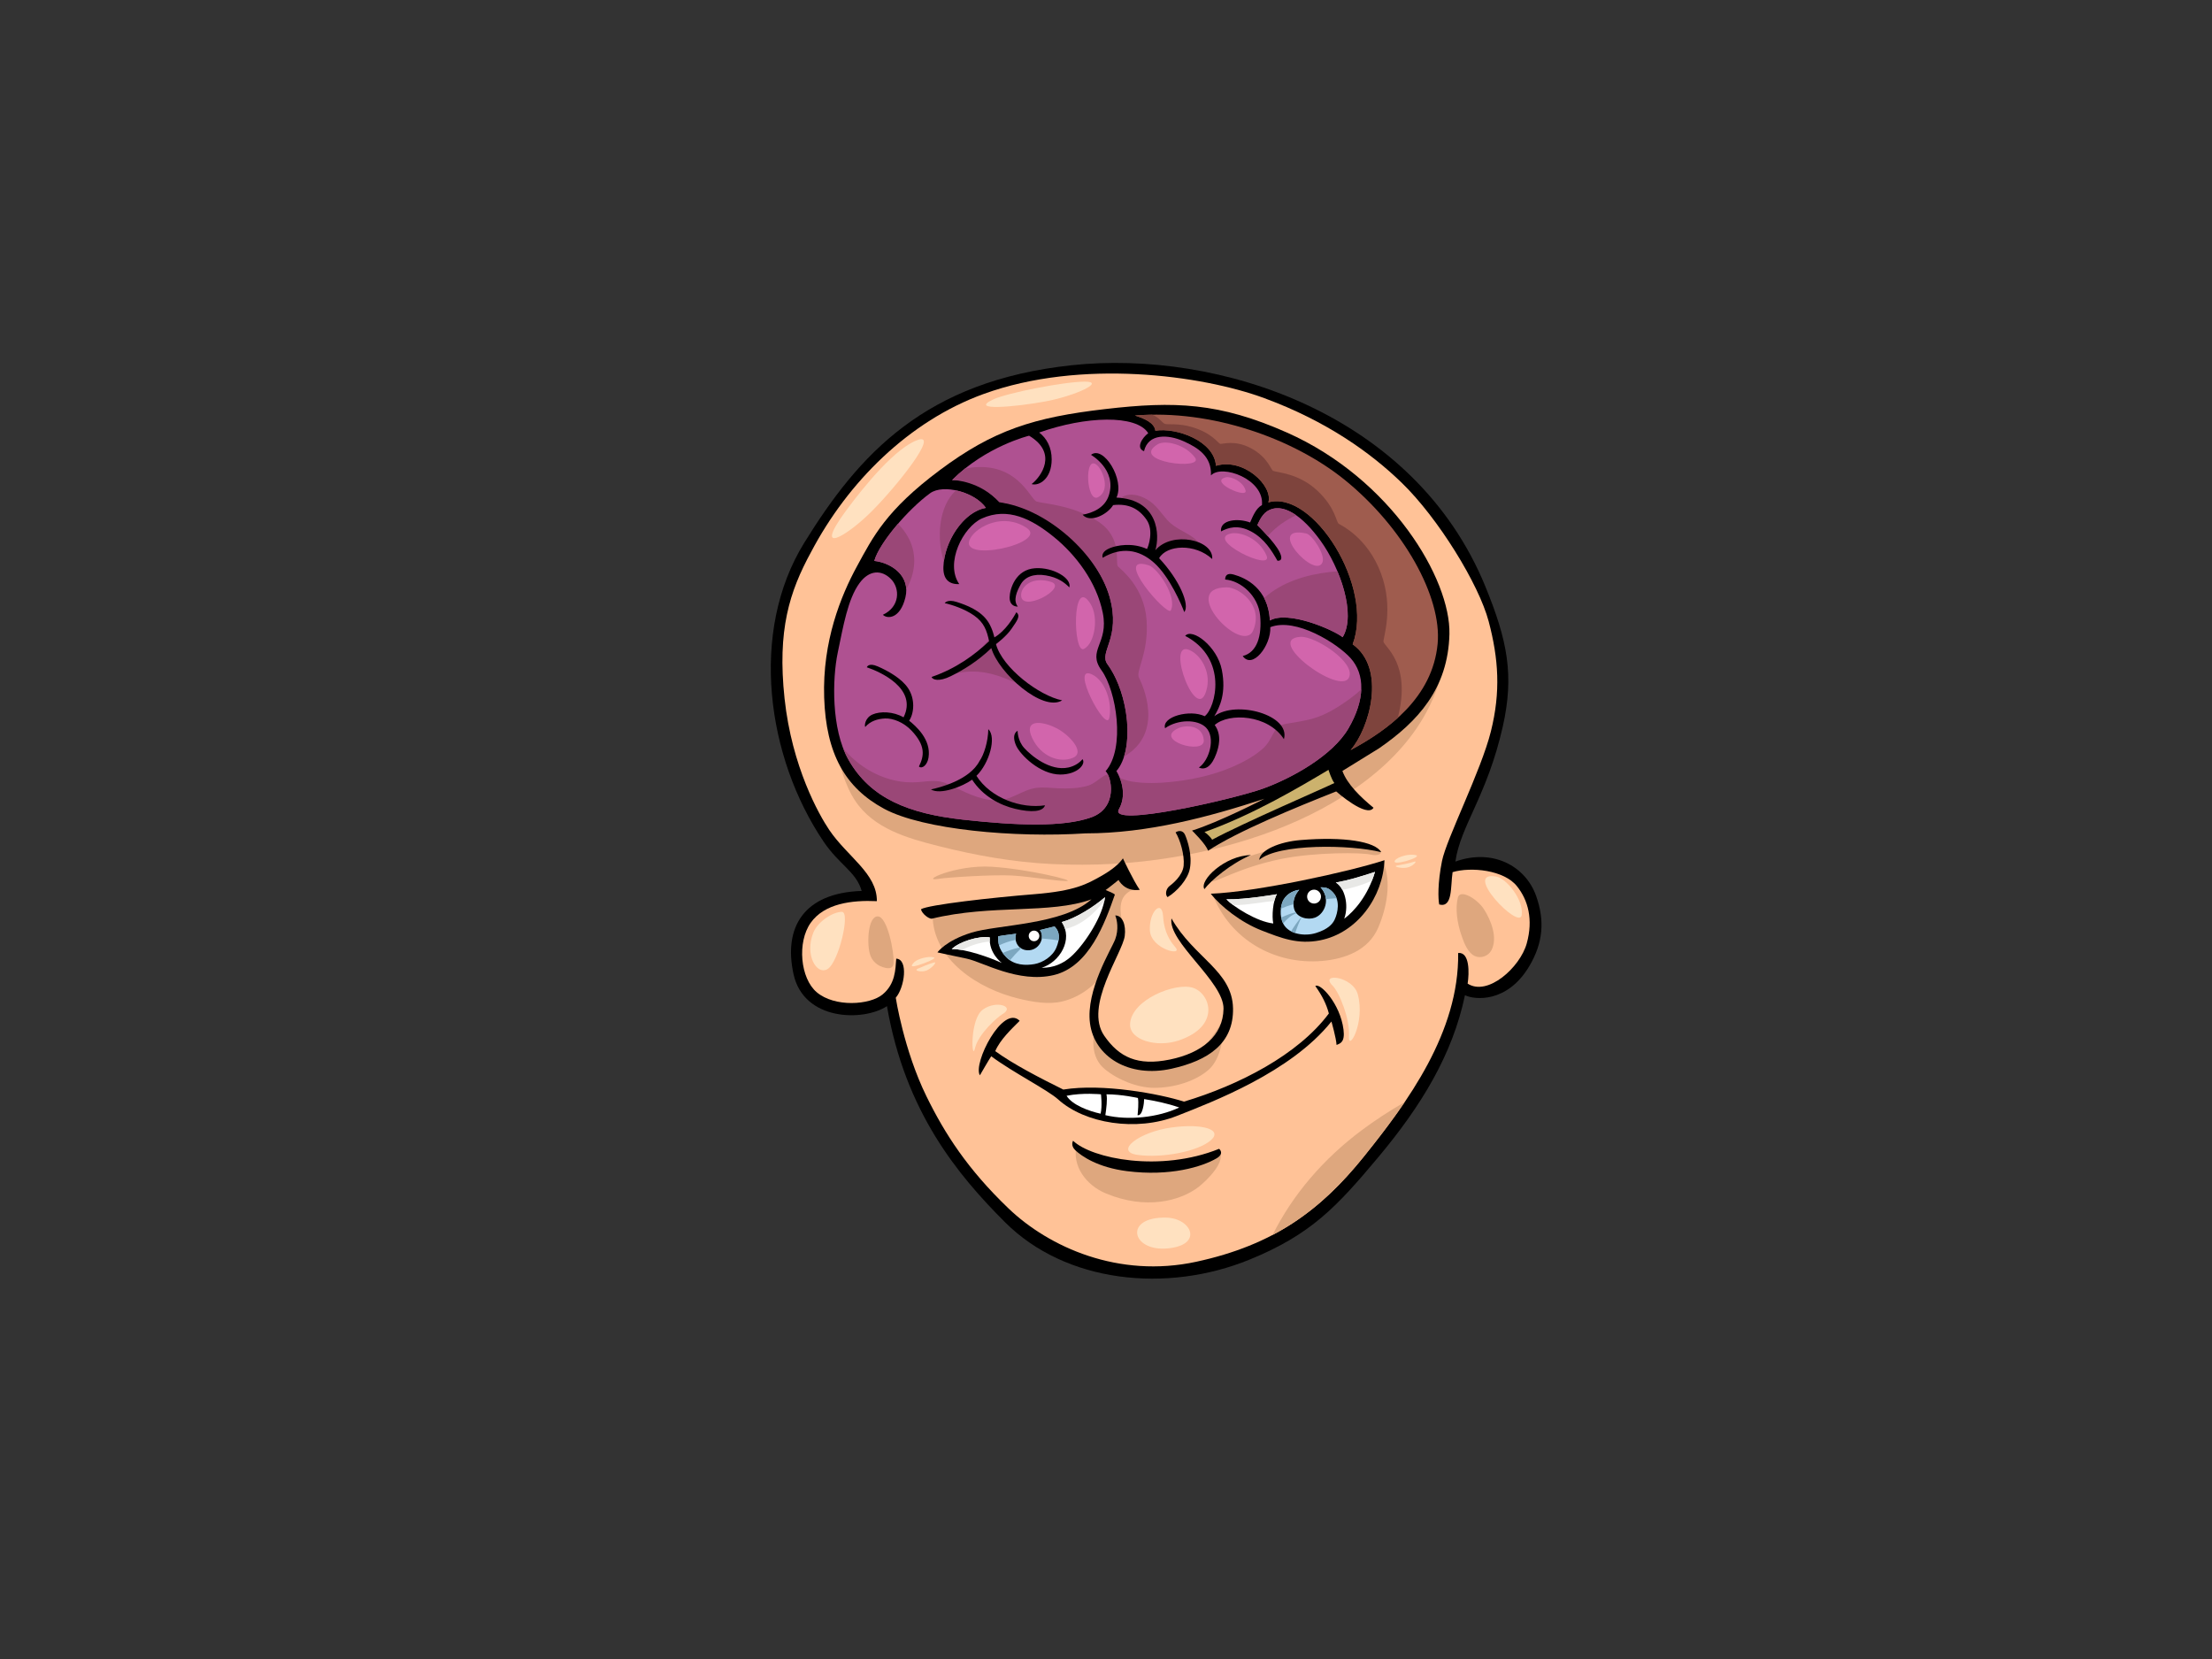 <?xml version="1.0" encoding="utf-8"?>
<!-- Generator: Adobe Illustrator 17.0.0, SVG Export Plug-In . SVG Version: 6.00 Build 0)  -->
<!DOCTYPE svg PUBLIC "-//W3C//DTD SVG 1.1//EN" "http://www.w3.org/Graphics/SVG/1.1/DTD/svg11.dtd">
<svg version="1.1" id="Layer_1" xmlns="http://www.w3.org/2000/svg" xmlns:xlink="http://www.w3.org/1999/xlink" x="0px" y="0px"
	 width="800px" height="600px" viewBox="0 0 800 600" enable-background="new 0 0 800 600" xml:space="preserve">
<rect x="0" y="0" width="800" height="600" fill="#333333" stroke="none"/>
<g>
	<path fill-rule="evenodd" clip-rule="evenodd" d="M537.243,212.209c7.955,19.487,10.45,31.999,6.25,50.601
		c-5.645,24.997-15.321,35.883-17.134,48.785c13.504-4.838,25.4,1.614,29.23,12.5c3.117,8.864,2.511,16.813-2.419,25.198
		c-8.065,13.708-20.038,12.289-23.346,10.636c-4.473,21.418-15.765,39.964-31.287,58.509c-15.13,18.078-24.392,28.024-46.567,37.095
		c-29.975,12.261-66.526,8.466-88.5-13.508c-17.073-17.072-36.069-39.899-42.683-78.134c-8.598,5.62-30.077,5.369-33.793-11.556
		c-3.715-16.926,3.702-29.431,24.647-30.117c-1.983-6.945-8.093-9.415-13.765-17.814c-20.638-30.561-26.891-75.89-7.046-108.038
		c19.845-32.149,43.779-58.603,96.799-64.277C440.651,126.415,511.605,149.391,537.243,212.209z"/>
	<path fill-rule="evenodd" clip-rule="evenodd" fill="#FFC297" d="M506.975,174.623c13.131,12.731,27.849,36.6,31.429,50.127
		c3.581,13.527,4.375,25.461,0.796,39.783c-3.578,14.322-16.068,38.796-17.68,46.859c-1.612,8.064-1.411,13.708-1.008,15.725
		c4.962,1.323,4.047-6.586,4.839-11.692c6.614-1.984,18.694-0.8,23.322,5.15c3.969,4.961,5.904,11.986,3.486,20.654
		c-2.419,8.668-14.133,19.209-21.367,14.514c0.582-3.772,0.807-11.491-3.427-11.088c0.403,28.626-18.346,54.027-34.069,73.582
		c-15.723,19.554-32.66,32.054-60.679,38.101c-28.021,6.049-53.22-5.242-67.937-19.353c-14.716-14.111-22.969-26.919-29.634-40.52
		c-8.17-16.673-11.083-35.618-11.083-35.618c3.196-3.71,4.63-13.892,0.177-14.145c-0.309,3.959-0.309,9.119-4.94,12.956
		c-4.631,3.836-17.311,4.697-23.814-0.795c-5.954-5.027-7.153-18.088-2.199-25.106c4.953-7.017,14.86-8.255,23.942-7.843
		c0.087-10.048-10.629-16.001-17.245-25.791c-3.624-5.365-13.494-22.756-16.14-47.495c-2.645-24.739,1.721-38.581,9.642-53.078
		c13.227-25.132,35.285-47.265,62.423-57.091c35.078-12.7,78.76-6.822,101.437,1.532
		C479.923,152.345,495.852,163.837,506.975,174.623z"/>
	<path fill-rule="evenodd" clip-rule="evenodd" fill="#DEA77E" d="M389.369,414.219c-0.003,0.05-0.006,0.1-0.02,0.153
		c-1.67,7.281,3.394,14.243,10.609,17.249c14.323,5.967,26.792,2.834,33.54-2.359c2.628-2.022,10.621-9.576,7.205-13.276
		c-8.942,2.848-18.357,4.908-27.726,5.323C404.884,421.668,394.791,420.913,389.369,414.219z"/>
	<path fill-rule="evenodd" clip-rule="evenodd" fill="#DEA77E" d="M438.152,318.638c-1.339-4.013,7.955-7.162,15.514-9.549
		c7.559-2.386,17.903-4.775,24.663-4.375c6.764,0.398,12.333,0,17.903,1.59c5.573,1.591,2.784,3.581-0.397,2.785
		c-3.183-0.796-20.236-0.949-32.621,1.591C447.7,313.864,438.548,319.831,438.152,318.638z"/>
	<path fill-rule="evenodd" clip-rule="evenodd" fill="#DEA77E" d="M433.525,380.002c-4.05,3.203-9.224,4.471-14.317,4.534
		c-9.983,0.12-20.386-4.275-22.439-14.845c-2.041,5.638-2.274,12.82,2.792,16.976c4.768,3.912,11.858,6.762,17.903,6.762
		c7.161,0,15.117-2.387,19.891-6.762c4.017-3.681,5.619-12.027,4.846-17.716C439.879,373.059,437.261,377.049,433.525,380.002z"/>
	<path fill-rule="evenodd" clip-rule="evenodd" fill="#DEA77E" d="M533.403,345.774c2.102,0.974,4.822,0.025,5.931-2
		c2.489-4.532-0.107-11.012-2.652-14.953c-2.451-3.797-8.621-7.398-9.419-4.216c-0.965,3.859-0.395,9.042,1.52,14.351
		C529.651,341.356,530.903,344.612,533.403,345.774z"/>
	<path fill-rule="evenodd" clip-rule="evenodd" fill="#DEA77E" d="M317.475,331.422c-3.447-0.055-4.012,9.044-2.943,13.338
		c0.714,2.87,2.895,4.704,5.776,5.303c1.463,0.304,2.745,0.044,2.868-1.661C323.464,344.406,320.924,331.477,317.475,331.422z"/>
	<path fill-rule="evenodd" clip-rule="evenodd" fill="#DEA77E" d="M467.091,196.776c-29.67-0.288-58.643,7.218-86.138,17.894
		c-27.293,10.595-53.192,24.397-81.071,33.489c0.052,7.152,0.569,14.32,2.128,21.315c1.496,6.706,3.43,14.314,7.256,20.102
		c6.694,10.126,18.988,13.603,30.124,16.408c13.556,3.415,27.163,5.851,41.153,6.511c14.599,0.689,29.302-0.051,43.729-2.45
		c24.472-4.071,49.738-12.549,69.69-27.702c9.479-7.197,17.772-16.177,23.029-26.936c4.819-9.859,7.829-21.587,3.87-32.27
		C512.975,201.884,486.991,196.97,467.091,196.776z"/>
	<path fill-rule="evenodd" clip-rule="evenodd" fill="#DEA77E" d="M406.221,336.699c0.635-2.413-4.67-12.492,4.479-15.277
		c0,0-2.084-3.786-4.375-4.774c-4.162-1.793-12.397,6.355-16.784,6.847c-4.405,0.492-8.723,1.185-13.156,1.402
		c-8.038,0.395-16.066,1.018-24.062,1.925c-4.578,0.519-11.801-0.061-15.541,3.335c0.274,0.142,0.482,0.411,0.486,0.813
		c0.207,16.331,16.716,26.669,30.954,30.142c5.039,1.229,10.923,2.31,16.057,1.052c6.436-1.576,12.028-5.857,15.658-11.369
		C402.733,346.555,404.928,341.605,406.221,336.699z"/>
	<path fill-rule="evenodd" clip-rule="evenodd" fill="#DEA77E" d="M492.342,408.869c-13.523,10.14-24.615,22.827-32.105,37.776
		c13.06-6.847,23.295-16.267,33.058-28.408c4.841-6.021,9.969-12.597,14.736-19.649C502.611,401.712,497.355,405.11,492.342,408.869
		z"/>
	<path fill-rule="evenodd" clip-rule="evenodd" fill="#DEA77E" d="M438.615,323.618c6.279,16.171,22.369,25.41,39.588,23.913
		c8.298-0.72,16.715-3.854,20.231-11.987c3.018-6.974,5.05-16.826,1.692-24.073C480.494,318.353,459.571,324.008,438.615,323.618z"
		/>
	<path fill-rule="evenodd" clip-rule="evenodd" d="M524.205,229.31c-0.466,19.844-11.577,31.744-25.467,41.335l0,0l-13.239,8.177
		c1.722,4.763,6.485,9.393,11.255,13.315c-2.39,3.884-13.504-5.906-13.504-5.906c-14.218,5.622-35.721,14.42-46.35,21.448
		c-0.658-2.312-5.777-7.292-5.777-7.292c9.702-2.995,26.197-11.51,26.197-11.51c-20.172,6.614-42.244,12.521-64.731,12.521
		c-25.462,1.654-58.767-1.3-72.842-8.897c-14.077-7.598-21.003-19.886-21.674-40.217c-0.67-20.333,6.041-36.796,11.846-47.444
		s10.497-20.256,29.935-34.779c19.438-14.522,34.056-19.122,59.877-22.119c25.025-2.904,41.257-2.354,65.691,8.491
		C503.183,173.189,524.67,209.466,524.205,229.31z"/>
	<path fill-rule="evenodd" clip-rule="evenodd" fill="#9F5C4E" d="M519.939,232.844c-1.848,19.532-17.927,31.157-31.483,38.431
		c6.879-7.844,13.005-29.483,0.757-38.251c7.862-20.866-14.361-55.943-30.486-51.333c1.76-5.97-8.975-16.251-18.955-13.228
		c-0.604-9.072-14.363-13.909-21.922-12.701c-0.33-2.976-4.385-4.536-7.403-5.485c27.779-2.317,57.435,8.389,75.728,23.146
		C507.63,190.735,521.542,215.903,519.939,232.844z"/>
	<path fill-rule="evenodd" clip-rule="evenodd" fill="#7E443D" d="M505.53,259.632c5.061-19.576-4.919-25.769-5.174-27.557
		c-0.186-1.315,3.835-12.059-0.938-24.789c-4.774-12.731-14.156-17.211-15.211-17.84c-1.056-0.629-0.985-5.543-7.7-11.925
		c-6.714-6.382-14.546-6.592-16.058-7.23c-0.754-0.317-2.012-4.986-7.982-8.169c-5.965-3.182-10.422-1.407-11.171-1.597
		c-0.753-0.186-2.817-3.849-10.104-6.044c-5.002-1.507-8.864-0.809-9.897-1.185c-1.032-0.374-2.159-2.535-4.699-3.313
		c-2.055,0.035-4.109,0.126-6.15,0.296c3.018,0.949,7.073,2.509,7.403,5.485c7.559-1.209,21.318,3.629,21.922,12.701
		c9.98-3.023,20.715,7.258,18.955,13.228c16.125-4.61,38.349,30.467,30.486,51.333c12.247,8.769,6.121,30.407-0.757,38.251
		C494.115,268.239,500.212,264.442,505.53,259.632z"/>
	<path fill-rule="evenodd" clip-rule="evenodd" fill="#AF5191" d="M413.752,163.172c1.528-6.503,8.786-6.049,14.228-3.629
		c5.444,2.419,10.281,5.593,9.978,12.397c3.932-4.233,19.352,1.362,18.447,10.735c-2.116,1.059-3.326,4.082-4.291,6.29
		c-4.178-1.603-10.981-1.15-10.525,3.235c2.57-1.361,6.046-2.571,10.884,0c4.838,2.57,7.559,7.107,9.525,10.583
		c0,0,2.572,0.454,0.756-3.176c-1.813-3.627-8.014-9.674-8.014-9.674s1.381-3.629,3.477-4.989
		c5.597-3.629,12.989,1.78,19.355,10.582c7.105,9.828,13.001,26.762,8.012,34.926c-3.176-2.569-19.654-9.827-26.309-6.046
		c-0.604-11.643-8.77-15.422-13.153-16.631c-2.39-0.66-3.025,0.49-3.025,1.814c5.748,0.454,11.998,5.957,12.652,13.109
		c0.654,7.151-1.012,13.235-6.301,14.559c3.479,4.99,10.283-3.78,9.978-10.431c9.224-3.631,24.338,5.958,29.029,11.187
		c5.294,5.896,5.294,14.968-0.754,25.4c-5.697,9.828-20.411,17.994-30.845,21.773c-10.431,3.78-56.004,14.239-52.208,7.537
		c3.798-6.702-0.891-13.852-0.891-13.852c6.611-7.605,4.71-27.72-3.23-38.648c-3.249-4.473,5.016-9.388,0.77-24.36
		c-4.244-14.969-21.002-31.726-38.798-34.172c-2.078-0.285-5.453-5.954-12.854-7.623c-1.581-0.358-3.346-0.532-5.321-0.432
		c12.288-12.288,27.863-16.058,27.863-16.058c10.502,6.255,4.385,14.817,0.893,17.501c2.746,0.792,7.272-1.928,7.274-8.932
		c0.002-4.37-1.845-7.704-4.527-9.714c16.772-5.962,35.217-6.567,39.452,0.237C413.012,158.334,410.743,162.113,413.752,163.172z"/>
	<path fill-rule="evenodd" clip-rule="evenodd" fill="#AF5191" d="M341.194,205.051c-0.143,4.363,1.965,6.352,5.745,6.2
		c-5.291-7.56,1.387-20.676,8.165-23.738c9.374-4.233,17.992,0.153,26.005,6.653c8.014,6.501,15.497,16.335,17.734,27.507
		c2.231,11.171-5.811,13.405-0.448,20.777c5.363,7.374,8.713,28.153,1.469,36.462c1.987,1.652,4.787,13.141-5.268,16.717
		c-10.054,3.574-26.943,2.959-46.316,0.809c-19.373-2.15-33.448-7.512-41.491-21.812c-6.143-10.921-5.809-29.046-3.798-38.653
		c2.011-9.608,3.627-19.258,7.819-25.024c3.575-4.916,8.044-4.916,11.395-1.564c3.352,3.352,3.352,10.053-2.904,12.959
		c1.564,1.563,6.236,1.553,8.145-6.263c1.909-7.813-5.018-12.505-11.245-13.227c1.759-6.428,12.259-18.717,20.175-24.469
		c4.803-3.49,16.32-0.361,20.169,5.291C348.451,185.094,341.496,195.83,341.194,205.051z"/>
	<path fill-rule="evenodd" clip-rule="evenodd" fill="#9A4777" d="M488.544,252.459c-4.125,3.041-9.077,6.195-14.075,7.52
		c-2.961,0.787-6.064,1.24-9.082,1.758c-2.162,0.372-3.457,0.99-4.638,3.104c-1.161,2.074-2.106,4.211-3.918,5.809
		c-1.437,1.266-2.98,2.416-4.624,3.402c-8.513,5.103-18.662,7.726-28.474,8.726c-4.758,0.484-9.648,0.668-14.385-0.128
		c-1.523-0.256-2.913-0.705-4.339-1.24c1.052,2.677,2.038,7.083-0.36,11.314c-3.796,6.702,41.777-3.757,52.208-7.537
		c10.434-3.78,25.148-11.945,30.845-21.773c2.951-5.094,4.461-9.863,4.618-14.099C491.126,250.43,489.869,251.482,488.544,252.459z"
		/>
	<path fill-rule="evenodd" clip-rule="evenodd" fill="#9A4777" d="M457.197,216.278c1.127,2.157,1.909,4.826,2.079,8.128
		c6.655-3.78,23.133,3.478,26.309,6.046c3.391-5.549,1.749-15.15-1.878-23.817c-0.885,0.059-1.767,0.132-2.642,0.229
		C472.51,207.806,463.701,210.456,457.197,216.278z"/>
	<path fill-rule="evenodd" clip-rule="evenodd" fill="#9A4777" d="M404.335,204.857c-1.194-1.193,1.934-10.241-7.189-16.26
		c-9.123-6.017-19.863-6.415-22.25-7.211c-2.388-0.797-7.162-15.516-25.909-11.919c-1.58,1.266-3.146,2.652-4.663,4.168
		c1.135-0.057,10.221,0.495,17.072,8.004c17.797,2.446,35.657,19.254,39.901,34.223c4.246,14.971-4.02,19.886-0.77,24.36
		c6.497,8.943,8.947,24.037,6,33.394c14.913-8.686,6.56-26.19,5.367-28.577c-1.194-2.387,3.581-8.752,2.786-20.687
		C413.883,212.418,405.528,206.051,404.335,204.857z"/>
	<path fill-rule="evenodd" clip-rule="evenodd" fill="#9A4777" d="M458.487,193.878c3.029-3.349,6.51-5.8,10.292-7.54
		c-3.752-2.627-7.437-3.42-10.562-1.394c-2.097,1.36-3.477,4.989-3.477,4.989S456.543,191.69,458.487,193.878z"/>
	<path fill-rule="evenodd" clip-rule="evenodd" fill="#9A4777" d="M435.018,198.638c-0.853-2.952-4.543-5.036-7.014-6.385
		c-2.189-1.193-4.32-2.436-5.983-4.334c-2.247-2.566-4.005-5.449-7.032-7.22c-3.034-1.776-6.467-2.573-9.428-0.824
		c3.694,1.416,7.147,3.701,9.096,7.235c2.052,3.719,2.405,7.793,1.818,11.925c0.533,0.624,1.033,1.271,1.51,1.94
		C421.674,195.869,429.518,196.75,435.018,198.638z"/>
	<path fill-rule="evenodd" clip-rule="evenodd" fill="#9A4777" d="M341.363,203.046c1.142-8.712,7.669-18.054,15.183-19.371
		c-2.1-3.084-6.483-5.413-10.813-6.329C339.37,183.208,338.697,194.808,341.363,203.046z"/>
	<path fill-rule="evenodd" clip-rule="evenodd" fill="#9A4777" d="M359.647,233.757c-0.252-0.706,0.28-1.135,0.856-1.15
		c-0.919-1.298-2.086-2.017-3.364-0.689c-1.751,1.815-3.159,3.751-5.173,5.325c-3.826,2.991-8.058,5.447-12.611,7.12
		c3.426,0.046,6.827-1.118,10.235-1.41c3.675-0.316,7.444,0.224,10.954,1.339c4.328,1.374,8.423,3.41,12.629,5.111
		C367.249,245.481,361.96,240.259,359.647,233.757z"/>
	<path fill-rule="evenodd" clip-rule="evenodd" fill="#9A4777" d="M328.713,194.802c-1.048-2.026-2.387-3.818-3.94-5.371
		c-4.2,4.887-7.632,9.99-8.571,13.422c5.403,0.626,11.327,4.242,11.557,10.292C330.959,207.532,331.823,200.81,328.713,194.802z"/>
	<path fill-rule="evenodd" clip-rule="evenodd" fill="#9A4777" d="M399.608,280.42c-2.015,1.105-3.923,3.104-6.156,3.738
		c-3.489,0.988-6.974,1.1-10.579,0.955c-2.602-0.106-5.506-0.509-8.1-0.162c-5.151,0.692-9.302,4.759-14.688,4.527
		c-6.541-0.281-11.515-3.287-17.278-5.938c-3.646-1.677-6.816-0.982-10.673-0.674c-2.822,0.225-5.648,0.051-8.417-0.568
		c-7.54-1.684-13.937-5.912-18.766-11.629c0.536,1.394,1.142,2.723,1.836,3.956c8.043,14.301,22.119,19.662,41.491,21.812
		c19.373,2.15,36.262,2.765,46.316-0.809c8.645-3.074,7.786-11.991,6.115-15.484C400.32,280.155,399.944,280.235,399.608,280.42z"/>
	<path fill-rule="evenodd" clip-rule="evenodd" d="M386.751,212.445c-1.738-1.739-4.055-3.593-8.517-4.346
		c-4.462-0.753-7.591,0.637-9.041,3.186c-1.448,2.551-2.897,5.853-1.074,8.103c-1.652,0-3.013-1.003-2.975-3.308
		c0.052-3.057,2.138-10.126,9.26-10.579C380.929,205.086,387.678,209.142,386.751,212.445z"/>
	<path fill-rule="evenodd" clip-rule="evenodd" d="M359.633,230.523c3.941-2.26,6.896-7.128,7.938-9.097
		c1.654,1.323,0.291,3.013-1.68,5.91c-1.971,2.899-5.679,5.622-5.679,5.622c2.314,8.597,15.703,18.715,23.932,20.338
		c-7.069,4.347-23.021-9.906-25.612-18.89c-5.058,4.869-10.314,7.996-14.66,10.14c-4.346,2.144-6.623,1.284-6.954,0.289
		c8.924-3.07,15.516-7.961,20.804-12.922c-0.812-3.883-1.856-6.78-5.39-9.271c-3.534-2.492-8.171-3.941-10.661-4.519
		c0,0,0.927-1.508,4.347-0.407c3.418,1.101,8.749,3.014,11.471,7.358C359.031,227.537,359.633,230.523,359.633,230.523z"/>
	<path fill-rule="evenodd" clip-rule="evenodd" d="M441.89,242.246c1.663,8.466-0.737,13.474-2.722,16.783
		c7.861-5.897,27.667-0.453,25.18,8.307c-5.676-8.912-19.889-9.669-25.028-5.133c2.722,3.78,1.362,8.165,0.604,10.282
		c-1.625,4.549-3.929,6.199-6.327,5.102c3.758-2.534,6.176-10.848,2.546-14.477c-3.026-3.028-10.13-3.025-14.782,0.259
		c-1.244-4.19,9.038-6.912,14.33-4.341c3.965-2.976,8.618-20.865-7.054-29.057C431.154,226.975,440.225,233.779,441.89,242.246z"/>
	<path fill-rule="evenodd" clip-rule="evenodd" d="M328.343,248.777c2.742,4.012,2.254,9.218,0.462,11.878
		c2.255,1.802,8.055,6.721,7.012,13.327c-0.425,2.694-2.318,4.23-3.478,3.244c1.984-3.967,2.377-7.591-2.606-12.922
		c-2.91-3.113-6.838-4.577-9.619-4.461c-2.781,0.116-5.389,0.984-7.185,3.071c-0.332-0.329-0.16-3.273,2.614-4.504
		c2.775-1.233,7.585-1.116,11.236,1.027c5.203-10.432-8.518-16.512-13.287-18.103c0,0,0.524-1.817,3.957-0.322
		C321.042,242.575,325.967,245.298,328.343,248.777z"/>
	<path fill-rule="evenodd" clip-rule="evenodd" d="M357.431,263.725c3.072,2.839,0.348,12.4-4.288,16.862
		c5.157,8.112,16.202,11.985,24.801,10.662c-0.753,2.374-4.925,2.664-10.778,1.275c-5.562-1.323-11.705-4.579-15.588-10.547
		c-3.36,2.434-11.473,5.622-14.891,3.535c2.955-0.638,13.907-3.293,17.545-10.239C355.885,272.96,357.373,268.129,357.431,263.725z"
		/>
	<path fill-rule="evenodd" clip-rule="evenodd" d="M386.403,277.574c2.431-0.529,4.173-1.853,5.098-3.014
		c1.325,1.654-1.622,5.513-7.937,5.562c-7.359,0.059-14.692-7.169-16.133-10.607c-1.773-4.227,0.604-5.212,0.604-5.212
		s-0.065,3.483,2.373,6.203C372.844,273.228,379.74,279.022,386.403,277.574z"/>
	<path fill-rule="evenodd" clip-rule="evenodd" fill="#CCB26D" d="M438.4,303.694c-0.528-0.793-1.452-1.852-2.776-2.778
		c17.593-6.217,34.98-16.625,44.849-22.491c0,0,1.057,3.439,2.118,4.764C480.076,284.511,449.382,297.741,438.4,303.694z"/>
	<path fill-rule="evenodd" clip-rule="evenodd" d="M430.332,314.145c-0.729,3.958-4.764,8.337-8.071,10.319
		c-1.059-1.058-0.418-3.142,0.663-3.969c1.08-0.827,4.799-3.737,5.158-7.409c0.373-3.838-1.258-9.394-2.91-12.038
		c0.926-0.662,2.645-0.926,3.439,0.926C429.404,303.827,431.256,309.119,430.332,314.145z"/>
	<path fill-rule="evenodd" clip-rule="evenodd" d="M499.524,308.194c-11.114-2.78-37.159-3.16-44.105,2.793
		c0.332-3.636,7.408-6.538,14.868-7.159C486.16,302.503,497.406,304.356,499.524,308.194z"/>
	<path fill-rule="evenodd" clip-rule="evenodd" d="M477.431,340.077c-8.071,1.588-14.025-0.794-21.168-3.573
		c-7.518-2.922-14.819-8.73-18.368-13.28c16.382-0.609,50.384-8.019,62.821-12.12C500.184,324.333,490.936,337.421,477.431,340.077z
		"/>
	<path fill-rule="evenodd" clip-rule="evenodd" d="M412.207,321.82c-5.555,0.794-7.673-3.572-7.673-3.572s-3.677,2.991-4.67,3.651
		c1.095,0.449,2.817,1.111,3.345,1.638c-3.572,10.189-9.261,26.064-22.093,29.107c-12.834,3.043-25.717-4.741-31.513-5.944
		c-5.796-1.201-10.559-2.258-10.559-2.258s2.911-4.236,12.304-7.145c9.395-2.912,33.076-2.778,43.395-12.04
		c-14.951,5.424-36.118,1.72-57.814,7.012c-1.059,0-3.44-1.721-3.86-3.427c2.66-1.636,25.952-4.248,40.902-5.438
		c14.951-1.19,19.184-3.704,24.343-6.614c3.678-2.074,6.352-4.233,7.807-6.352C406.121,310.441,409.825,318.38,412.207,321.82z"/>
	<path fill-rule="evenodd" clip-rule="evenodd" fill="#FFFFFF" d="M497.274,315.337c-2.513,8.6-7.54,14.287-11.115,16.935
		c1.854-5.16,0-11.38-3.041-13.099C487.616,318.38,491.586,317.188,497.274,315.337z"/>
	<path fill-rule="evenodd" clip-rule="evenodd" d="M452.425,309.251c-7.276,3.043-14.422,9.129-16.846,12.32
		C433.638,318.38,443.032,309.383,452.425,309.251z"/>
	<path fill-rule="evenodd" clip-rule="evenodd" fill="#B3D9F2" d="M482.721,332.536c-0.793,1.72-2.513,3.572-6.748,4.894
		c-4.233,1.324-9.788,0.396-11.773-3.175c-1.644-2.955-1.07-7.014,0-8.863c1.456-2.515,4.233-3.441,5.689-3.572
		c-1.719,1.85-2.542,4.417-1.853,6.879c0.926,3.306,5.029,4.105,7.54,3.176c3.572-1.324,5.82-6.879,2.001-10.968
		c2.101-0.014,3.09,0.281,4.629,1.984C484.706,325.656,483.887,330.01,482.721,332.536z"/>
	<path fill-rule="evenodd" clip-rule="evenodd" fill="#FFFFFF" d="M461.816,323.407c-1.454,2.381-1.885,7.995-1.32,10.583
		c-5.954-0.66-14.422-6.085-16.936-8.731C450.572,325.393,461.816,323.407,461.816,323.407z"/>
	<path fill-rule="evenodd" clip-rule="evenodd" fill="#FFFFFF" d="M387.995,345.37c-4.762,4.63-9.624,4.637-11.278,4.637
		c6.516-1.992,11.543-10.194,7.276-16.533c4.96-1.321,11.543-5.436,15.645-9.007C398.844,331.213,392.758,340.739,387.995,345.37z"
		/>
	<path fill-rule="evenodd" clip-rule="evenodd" d="M445.941,364.684c0.246,12.696-8.915,18.871-22.225,21.829
		c-15.481,3.439-27.916-4.366-29.503-16.405c-1.587-12.04,7.806-26.858,9.129-30.428c1.322-3.573,0.662-7.012,0-8.6
		c2.644,0,3.943,3.463,3.439,7.409c-0.794,6.218-14.816,25.402-7.408,36.117c5.372,7.771,12.038,10.981,23.681,8.6
		c11.643-2.381,19.315-8.6,19.448-18.389c0.132-9.79-20.242-24.211-18.824-32.664C431.784,346.428,445.677,351.057,445.941,364.684z
		"/>
	<path fill-rule="evenodd" clip-rule="evenodd" fill="#B3D9F2" d="M382.042,342.724c-1.323,3.174-4.895,5.424-7.939,5.953
		c-3.041,0.529-7.275,0.529-10.187-2.514c-2.909-3.042-2.909-5.228-2.909-7.54c1.653-0.331,4.726-0.672,6.483-0.926
		c-0.926,2.911,1.057,6.351,4.894,5.954c3.837-0.397,5.557-4.895,3.705-7.276c1.72-0.398,3.704-0.928,5.291-1.324
		C383.368,337.031,383.366,339.547,382.042,342.724z"/>
	<path fill-rule="evenodd" clip-rule="evenodd" fill="#7CA7C0" d="M479.798,325.131c1.185-0.118,2.377-0.212,3.575-0.284
		c-0.26-0.702-0.635-1.366-1.167-1.956c-1.539-1.704-2.527-1.998-4.629-1.984c1.24,1.329,1.838,2.81,1.961,4.253
		C479.625,325.153,479.711,325.14,479.798,325.131z"/>
	<path fill-rule="evenodd" clip-rule="evenodd" fill="#7CA7C0" d="M467.797,327.035c-0.032-1.914,0.759-3.78,2.092-5.215
		c-1.456,0.131-4.233,1.058-5.689,3.572c-0.446,0.772-0.805,1.933-0.954,3.237C464.716,328,466.209,327.445,467.797,327.035z"/>
	<path fill-rule="evenodd" clip-rule="evenodd" fill="#7CA7C0" d="M468.865,330.291c-0.094-0.117-0.186-0.238-0.269-0.365
		c-1.846,0.449-3.553,1.145-5.244,1.919c0.137,0.738,0.373,1.459,0.709,2.134C465.421,332.388,466.949,330.96,468.865,330.291z"/>
	<path fill-rule="evenodd" clip-rule="evenodd" fill="#7CA7C0" d="M470.726,331.666c-0.011-0.004-0.026-0.008-0.038-0.014
		c-1.419,1.606-2.626,3.356-3.744,5.166c0.466,0.246,0.963,0.451,1.481,0.619C469.068,335.47,469.827,333.547,470.726,331.666z"/>
	<path fill-rule="evenodd" clip-rule="evenodd" fill="#7CA7C0" d="M376.769,339.426c0.066,0.004,0.133,0.006,0.2,0.009
		c1.975,0.132,3.93,0.37,5.871,0.688c0.355-1.99-0.049-3.667-1.46-5.074c-1.587,0.396-3.572,0.926-5.291,1.324
		C376.745,337.217,376.945,338.328,376.769,339.426z"/>
	<path fill-rule="evenodd" clip-rule="evenodd" fill="#7CA7C0" d="M367.069,339.972c0.085-0.014,0.174-0.026,0.26-0.041
		c-0.12-0.732-0.073-1.5,0.161-2.236c-1.757,0.254-4.83,0.596-6.483,0.926c0,1.087,0.004,2.149,0.306,3.281
		C363.179,341.074,365.086,340.318,367.069,339.972z"/>
	<path fill-rule="evenodd" clip-rule="evenodd" fill="#7CA7C0" d="M365.28,347.308c1.256-1.516,2.587-2.967,4.009-4.33
		c-0.139-0.088-0.273-0.183-0.399-0.285c-0.342,0.057-0.682,0.12-1.018,0.194c-1.814,0.407-3.529,1.048-5.222,1.759
		c0.346,0.484,0.759,0.986,1.266,1.517C364.344,346.609,364.802,346.983,365.28,347.308z"/>
	<path fill-rule="evenodd" clip-rule="evenodd" fill="#FFFFFF" d="M362.33,348.278c-4.296-1.98-13.23-5.158-18.125-5.026
		c2.671-2.655,9.793-4.892,13.76-4.233C357.567,344.84,362.33,348.278,362.33,348.278z"/>
	<path fill-rule="evenodd" clip-rule="evenodd" fill="#E8E8E6" d="M485.472,321.804c3.672-0.607,7.249-1.756,10.705-3.273
		c0.402-1.016,0.772-2.08,1.097-3.194c-5.687,1.851-9.658,3.043-14.156,3.836C484.037,319.692,484.839,320.622,485.472,321.804z"/>
	<path fill-rule="evenodd" clip-rule="evenodd" fill="#E8E8E6" d="M445.999,327.333c0.056,0,0.112,0.005,0.169,0.005
		c4.975,0.089,9.776-1.146,14.703-1.441c0.244-0.981,0.558-1.853,0.946-2.49c0,0-11.244,1.985-18.257,1.852
		C444.114,325.842,444.958,326.561,445.999,327.333z"/>
	<path fill-rule="evenodd" clip-rule="evenodd" fill="#E8E8E6" d="M399.41,325.849c0.099-0.471,0.177-0.933,0.228-1.382
		c-4.102,3.571-10.685,7.686-15.645,9.007c0.555,0.823,0.948,1.677,1.205,2.545C391.348,334.528,395.608,330.516,399.41,325.849z"/>
	<path fill-rule="evenodd" clip-rule="evenodd" fill="#E8E8E6" d="M357.976,340.533c-0.04-0.486-0.049-0.99-0.012-1.513
		c-3.967-0.659-11.089,1.578-13.76,4.233c1.073-0.029,2.347,0.108,3.718,0.349C351.01,341.905,354.51,340.786,357.976,340.533z"/>
	<path fill-rule="evenodd" clip-rule="evenodd" d="M483.383,377.914c-0.132-2.514-1.853-8.467-1.853-8.467
		c-14.685,18.39-43.131,29.106-55.872,34.133c-14.687,5.793-33.298,2.779-42.955-5.954c-3.816-3.45-16.404-9.789-24.21-15.61
		c-1.059,1.587-2.778,4.631-4.102,6.879c-2.646-4.233,8.335-25.799,14.39-19.705c-2.975,2.975-7.113,6.872-8.833,10.973
		c6.351,4.631,16.272,9.79,24.607,13.893c14.22-2.318,34.971,1.586,43.661,4.365c19.842-5.955,41.276-16.935,52.388-31.885
		c-0.925-3.439-2.381-6.35-4.895-9.921c1.657-1.32,8.998,6.351,10.187,15.743C486.479,376.951,484.706,377.384,483.383,377.914z"/>
	<path fill-rule="evenodd" clip-rule="evenodd" fill="#FFFFFF" d="M398.05,402.785c-4.233-0.925-10.323-3.175-12.305-6.482
		c5.821-1.189,12.436-0.529,12.436-0.529S398.71,400.007,398.05,402.785z"/>
	<path fill-rule="evenodd" clip-rule="evenodd" fill="#FFFFFF" d="M411.544,397.098c0.333,1.653,0,5.027-0.132,6.218
		c1.854,0.396,2.382-4.5,2.382-5.821c3.967,0.66,8.07,1.455,12.7,3.043c-7.606,3.636-18.456,4.76-26.725,2.778
		c0.332-2.314,0.796-5.821,0.397-7.542C405.723,395.773,411.544,397.098,411.544,397.098z"/>
	<path fill-rule="evenodd" clip-rule="evenodd" d="M440.914,415.486c0,0,2.082,1.666-0.925,3.44
		c-5.161,3.042-16.803,6.616-32.414,4.631c-10.598-1.348-16.404-5.424-18.654-7.542c-1.87-1.76-0.829-3.442-0.829-3.442l0,0
		C394.876,419.058,419.615,424.086,440.914,415.486z"/>
	<circle fill-rule="evenodd" clip-rule="evenodd" fill="#FFFFFF" cx="373.972" cy="338.489" r="1.919"/>
	<circle fill-rule="evenodd" clip-rule="evenodd" fill="#FFFFFF" cx="475.248" cy="324.268" r="2.513"/>
	<path fill-rule="evenodd" clip-rule="evenodd" fill="#FFE1C0" d="M408.71,370.354c0.399-8.751,16.313-15.117,22.677-13.128
		c6.367,1.99,10.343,13.924-5.172,19.097C418.413,378.924,408.444,376.216,408.71,370.354z"/>
	<path fill-rule="evenodd" clip-rule="evenodd" fill="#FFE1C0" d="M423.828,407.751c11.217-1.496,18.7,0.796,13.926,4.774
		c-4.774,3.978-17.506,6.366-26.258,5.172C402.746,416.503,411.895,409.343,423.828,407.751z"/>
	<path fill-rule="evenodd" clip-rule="evenodd" fill="#FFE1C0" d="M541.191,317.045c3.603,0.677,9.946,8.357,9.149,13.926
		C549.544,336.539,528.459,314.658,541.191,317.045z"/>
	<path fill-rule="evenodd" clip-rule="evenodd" fill="#FFE1C0" d="M294.136,337.336c1.653-4.13,7.162-7.559,10.344-7.559
		c3.183,0-1.194,18.3-5.172,20.687C295.33,352.85,290.955,345.292,294.136,337.336z"/>
	<path fill-rule="evenodd" clip-rule="evenodd" fill="#FFE1C0" d="M306.072,184.568c6.756-9.154,17.902-22.675,25.859-25.461
		c7.957-2.783-7.558,16.709-16.708,25.859C306.072,194.116,293.739,201.277,306.072,184.568z"/>
	<path fill-rule="evenodd" clip-rule="evenodd" fill="#FFE1C0" d="M359.381,144.388c5.023-2.303,25.461-6.366,33.018-6.366
		c7.559,0-3.579,5.172-14.321,7.161C367.337,147.173,349.832,148.764,359.381,144.388z"/>
	<path fill-rule="evenodd" clip-rule="evenodd" d="M403.79,179.953c15.27,0.756,15.701,13.584,14.06,19.05
		c6.048-7.106,21.165-3.778,20.562,3.176c-6.199-5.745-16.481-5.141-19.201-0.303c7.406,7.862,11.187,16.934,9.095,19.497
		c-0.931-2.562-5.316-12.844-10.911-17.833c-5.593-4.989-11.946-5.746-18.597-1.815c-0.328-0.993,0-2.418,2.57-3.478
		c2.572-1.058,8.165-2.116,13.459,0.304c0.453-0.757,2.569-6.654-0.153-10.584c-2.72-3.932-6.474-5.954-12.094-5.292
		c-1.966,3.327-8.315,6.653-11.039,3.478c3.639-0.663,8.078-2.458,9.525-7.106c2.873-9.222-6.491-14.548-6.491-14.548l0,0
		C399.102,160.903,406.851,173.593,403.79,179.953z"/>
	<path fill-rule="evenodd" clip-rule="evenodd" fill="#D265AC" d="M470.374,230.319c5.3-0.312,20.069,9.273,17.506,14.72
		C484.698,251.801,456.848,231.115,470.374,230.319z"/>
	<path fill-rule="evenodd" clip-rule="evenodd" fill="#D265AC" d="M443.719,212.418c4.155,0,13.37,6.19,9.551,15.514
		C449.449,237.256,425.818,212.418,443.719,212.418z"/>
	<path fill-rule="evenodd" clip-rule="evenodd" fill="#D265AC" d="M430.196,235.094c4.079,1.773,7.567,7.666,6.364,13.527
		C433.377,264.134,421.044,231.115,430.196,235.094z"/>
	<path fill-rule="evenodd" clip-rule="evenodd" fill="#D265AC" d="M426.215,263.339c2.639-1.2,8.754-1.193,9.152,4.376
		C435.764,273.284,416.742,267.649,426.215,263.339z"/>
	<path fill-rule="evenodd" clip-rule="evenodd" fill="#D265AC" d="M472.363,192.923c2.27,0.478,6.933,7.613,5.966,10.343
		C475.943,210.029,457.246,189.74,472.363,192.923z"/>
	<path fill-rule="evenodd" clip-rule="evenodd" fill="#D265AC" d="M445.312,192.923c3.146-0.629,9.945,1.59,12.732,7.957
		C460.828,207.245,435.367,194.912,445.312,192.923z"/>
	<path fill-rule="evenodd" clip-rule="evenodd" fill="#D265AC" d="M415.476,204.46c3.253,1.054,10.375,11.473,7.957,16.311
		C422.238,223.158,401.95,200.084,415.476,204.46z"/>
	<path fill-rule="evenodd" clip-rule="evenodd" fill="#D265AC" d="M418.657,160.699c2.733-1.68,9.946,0,13.528,4.775
		C435.764,170.245,408.314,167.065,418.657,160.699z"/>
	<path fill-rule="evenodd" clip-rule="evenodd" fill="#D265AC" d="M351.026,194.513c2.447-4.194,11.936-9.149,20.29-3.58
		C379.67,196.503,345.456,204.062,351.026,194.513z"/>
	<path fill-rule="evenodd" clip-rule="evenodd" fill="#D265AC" d="M394.391,218.384c3.056,4.855,1.59,14.322-2.389,16.311
		C388.024,236.685,387.626,207.642,394.391,218.384z"/>
	<path fill-rule="evenodd" clip-rule="evenodd" fill="#D265AC" d="M369.326,214.803c0.304-2.88,4.058-6.392,10.742-4.375
		C386.751,212.445,368.531,222.362,369.326,214.803z"/>
	<path fill-rule="evenodd" clip-rule="evenodd" fill="#D265AC" d="M396.777,168.258c2.29,2.099,4.775,9.151,0.398,11.538
		C392.798,182.182,392.002,163.881,396.777,168.258z"/>
	<path fill-rule="evenodd" clip-rule="evenodd" fill="#D265AC" d="M382.056,263.339c4.402,2.201,10.741,8.751,5.967,10.741
		c-4.774,1.989-11.537-0.397-14.719-7.161C370.122,260.157,376.487,260.555,382.056,263.339z"/>
	<path fill-rule="evenodd" clip-rule="evenodd" fill="#D265AC" d="M394.788,243.845c5.231,2.355,7.559,10.742,6.365,15.915
		C399.958,264.93,386.831,240.264,394.788,243.845z"/>
	<path fill-rule="evenodd" clip-rule="evenodd" fill="#D265AC" d="M443.323,172.633c1.929-0.482,6.363,1.591,7.161,4.775
		C451.278,180.589,436.957,174.224,443.323,172.633z"/>
	<path fill-rule="evenodd" clip-rule="evenodd" fill="#FFE1C0" d="M481.913,356.431c2.593,2.593,6.364,12.332,5.967,18.301
		c-0.399,5.966,5.967-4.775,3.183-15.119C489.294,353.05,477.137,351.658,481.913,356.431z"/>
	<path fill-rule="evenodd" clip-rule="evenodd" fill="#FFE1C0" d="M362.563,366.775c-1.85,1.079-8.751,7.161-9.945,12.332
		c-1.194,5.173-1.99-10.343,2.785-13.924C360.176,361.604,367.337,363.989,362.563,366.775z"/>
	<path fill-rule="evenodd" clip-rule="evenodd" fill="#FFE1C0" d="M420.647,331.367c0.223,3.573,1.194,7.559,4.377,11.141
		c3.181,3.58-8.754,0.794-9.152-5.968C415.476,329.777,420.248,325.003,420.647,331.367z"/>
	<path fill-rule="evenodd" clip-rule="evenodd" fill="#FFE1C0" d="M331.991,349.117c-2.085,0.602-3.085,0.615-1.276-1.197
		c1.095-1.093,5.024-2.233,7.017-1.674C338.856,346.561,334.682,348.34,331.991,349.117z"/>
	<path fill-rule="evenodd" clip-rule="evenodd" fill="#FFE1C0" d="M331.991,350.313c1.04-0.471,4.535-1.96,5.9-2.232
		c1.196-0.238-1.116,2.314-2.869,2.951C333.266,351.669,330.236,351.111,331.991,350.313z"/>
	<path fill-rule="evenodd" clip-rule="evenodd" fill="#FFE1C0" d="M504.546,311.162c1.035-1.409,5.503-2.552,7.657-1.834
		C514.356,310.045,502.794,313.554,504.546,311.162z"/>
	<path fill-rule="evenodd" clip-rule="evenodd" fill="#FFE1C0" d="M505.503,312.996c0.641-0.073,4.627-0.878,5.981-1.356
		c1.355-0.478-0.399,1.755-2.711,2.153C506.461,314.192,503.35,313.236,505.503,312.996z"/>
	<path fill-rule="evenodd" clip-rule="evenodd" fill="#DEA77E" d="M339.489,317.841c3.236-0.539,19.893-1.59,26.655-1.193
		c6.763,0.396,15.515,1.989,19.493,1.989c3.98,0-13.924-4.377-27.052-5.173C345.456,312.67,332.329,319.035,339.489,317.841z"/>
	<path fill-rule="evenodd" clip-rule="evenodd" fill="#FFE1C0" d="M421.841,440.373c9.146,0.235,13.526,9.946,0.397,11.139
		C409.109,452.706,406.325,439.975,421.841,440.373z"/>
</g>
</svg>
